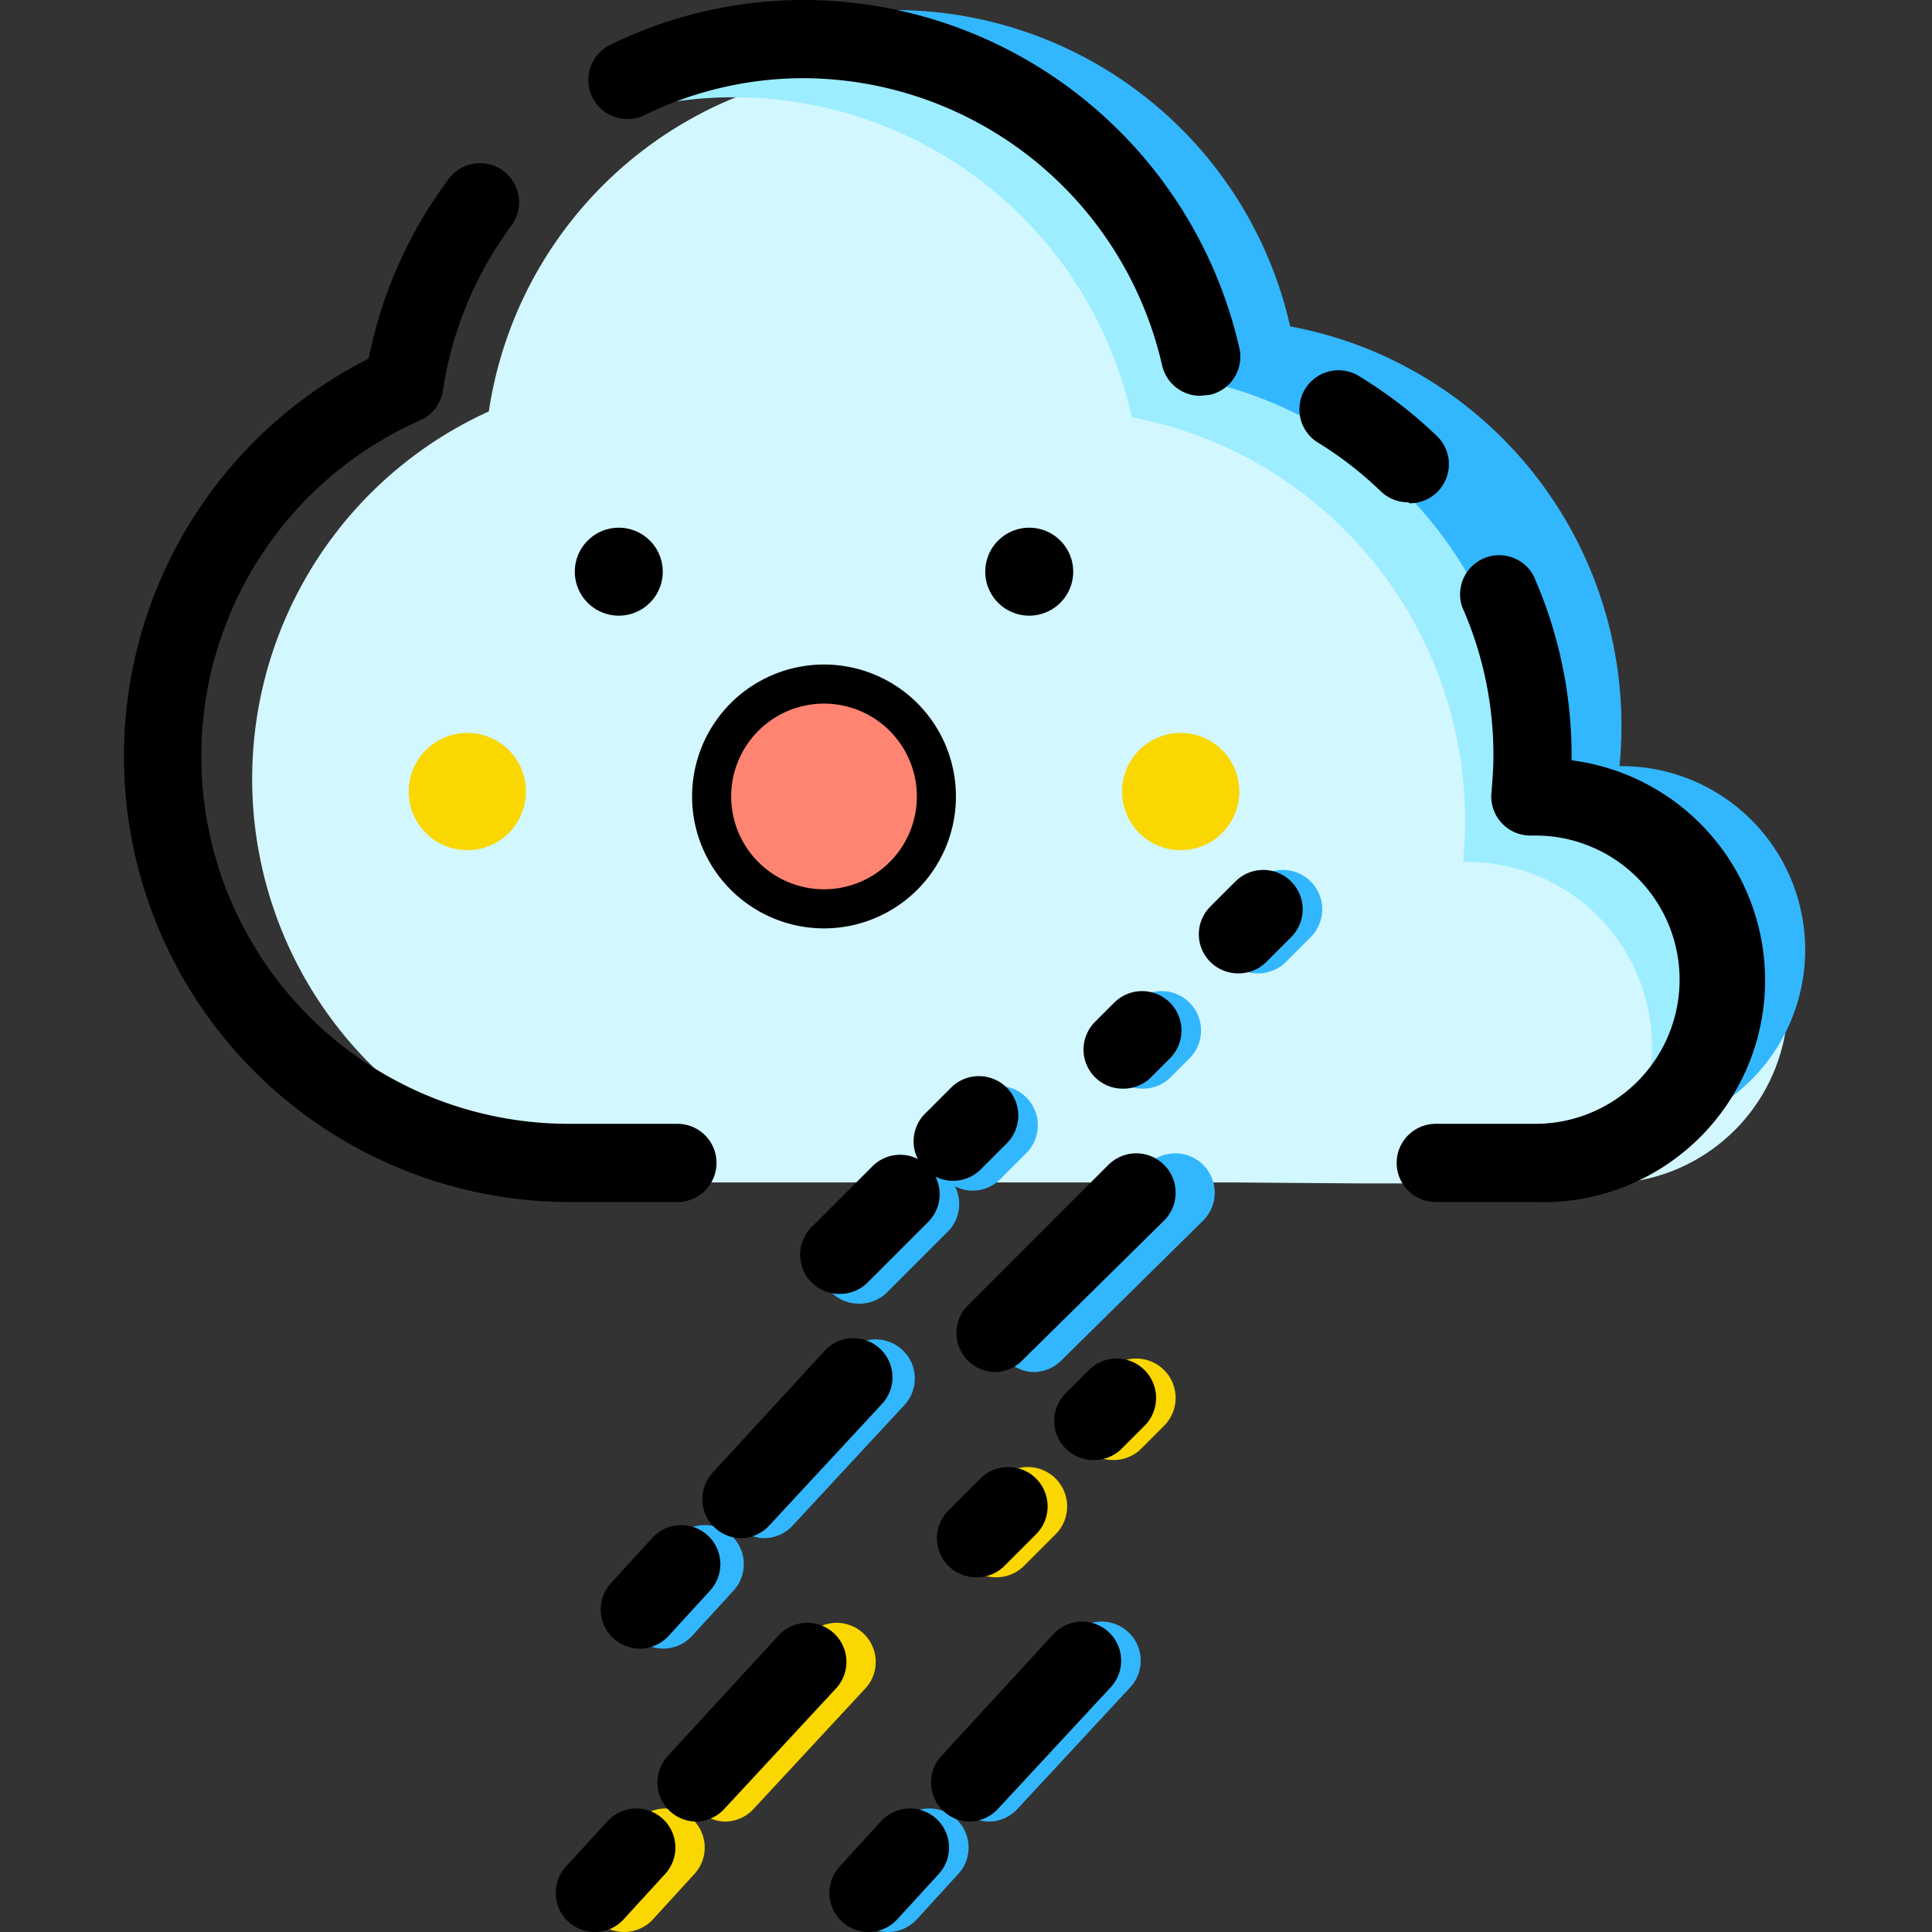 <?xml version="1.0" standalone="no"?><!DOCTYPE svg PUBLIC "-//W3C//DTD SVG 1.1//EN" "http://www.w3.org/Graphics/SVG/1.1/DTD/svg11.dtd"><svg class="icon" width="200px" height="200.00px" viewBox="0 0 1024 1024" version="1.1" xmlns="http://www.w3.org/2000/svg"><rect x="0" y="0" width="1024" height="1024" fill="#333333" stroke="none"/><path d="M654.284 626.727H346.101a213.915 213.915 0 0 1-87.016-408.666 213.915 213.915 0 0 1 116.54-160.048 210.29 210.29 0 0 1 93.232-21.754 212.361 212.361 0 0 1 207.182 166.781 209.772 209.772 0 0 1 71.478 27.452 213.915 213.915 0 0 1 102.555 182.838q0 10.877-1.036 21.236h2.59a96.34 96.34 0 0 1 0 192.679h-130.525" fill="#D2F7FF" /><path d="M851.107 619.476a97.893 97.893 0 0 0-73.032-162.638h-2.59q1.036-10.877 1.036-21.754A217.541 217.541 0 0 0 672.412 249.138a214.433 214.433 0 0 0-72.514-27.97 215.987 215.987 0 0 0-274.516-160.048 214.951 214.951 0 0 1 327.347 132.596 213.397 213.397 0 0 1 71.996 27.452 215.469 215.469 0 0 1 103.591 184.392q0 10.877-1.036 21.236h2.59a97.376 97.376 0 0 1 20.718 192.161z" fill="#9CEDFF" /><path d="M882.184 598.758a97.893 97.893 0 0 0-73.032-162.638h-2.59q1.036-10.877 1.036-21.754A217.541 217.541 0 0 0 703.49 228.42a214.433 214.433 0 0 0-72.514-27.97A215.987 215.987 0 0 0 356.46 40.402a214.951 214.951 0 0 1 327.347 132.596 213.397 213.397 0 0 1 71.996 27.452 215.469 215.469 0 0 1 103.591 184.392q0 10.877-1.036 21.236h2.59a97.376 97.376 0 0 1 20.718 192.161z" fill="#32B7FF" /><path d="M813.814 637.086h-52.831a20.718 20.718 0 0 1 0-41.436h52.831a76.398 76.398 0 0 0 0-152.797h-2.072a20.718 20.718 0 0 1-21.236-22.79c0.518-6.215 1.036-12.949 1.036-19.164a193.715 193.715 0 0 0-16.575-79.247 20.718 20.718 0 0 1 37.811-16.575 235.151 235.151 0 0 1 20.2 95.822v2.072a117.576 117.576 0 0 1-19.164 234.116z m-454.764 0h-56.975a236.187 236.187 0 0 1-106.699-446.995 236.705 236.705 0 0 1 42.472-95.304 20.718 20.718 0 0 1 33.149 24.862 195.269 195.269 0 0 0-36.257 87.534 20.718 20.718 0 0 1-11.913 15.539 194.751 194.751 0 0 0 79.247 372.927h56.975a20.718 20.718 0 0 1 0 41.436z m387.43-370.856a20.718 20.718 0 0 1-14.503-5.698 195.269 195.269 0 0 0-34.185-26.416 20.718 20.718 0 0 1 21.754-35.221 236.705 236.705 0 0 1 41.954 32.113 20.718 20.718 0 0 1-14.503 35.739zM636.156 209.774a20.718 20.718 0 0 1-20.2-16.057A195.787 195.787 0 0 0 426.902 41.438a191.643 191.643 0 0 0-85.463 19.682 20.734 20.734 0 0 1-18.128-37.293 233.08 233.08 0 0 1 103.591-23.826A237.223 237.223 0 0 1 656.874 184.394a20.718 20.718 0 0 1-15.539 24.862z"  /><path d="M327.972 303.005m-23.308 0a23.308 23.308 0 1 0 46.616 0 23.308 23.308 0 1 0-46.616 0Z"  /><path d="M545.513 303.005m-23.308 0a23.308 23.308 0 1 0 46.616 0 23.308 23.308 0 1 0-46.616 0Z"  /><path d="M436.743 422.135m-59.565 0a59.565 59.565 0 1 0 119.13 0 59.565 59.565 0 1 0-119.13 0Z" fill="#FF8472" /><path d="M436.743 492.059A69.924 69.924 0 1 1 506.667 422.135 69.924 69.924 0 0 1 436.743 492.059z m0-119.13a49.206 49.206 0 1 0 49.206 49.206 49.206 49.206 0 0 0-49.206-49.206z"  /><path d="M247.689 419.545m-31.077 0a31.077 31.077 0 1 0 62.155 0 31.077 31.077 0 1 0-62.155 0Z" fill="#FAD700" /><path d="M625.796 419.545m-31.077 0a31.077 31.077 0 1 0 62.155 0 31.077 31.077 0 1 0-62.155 0Z" fill="#FAD700" /><path d="M470.41 1023.998a20.718 20.718 0 0 1-15.021-34.703l22.272-24.344a20.718 20.718 0 0 1 30.559 27.97l-22.272 24.344a20.718 20.718 0 0 1-15.539 6.733z m53.867-58.529a20.718 20.718 0 0 1-15.021-34.703l59.047-64.226a20.718 20.718 0 1 1 30.559 27.97l-59.565 64.226a20.718 20.718 0 0 1-15.021 6.733zM454.871 690.954a20.718 20.718 0 0 1-14.503-35.221l32.631-32.631a20.718 20.718 0 0 1 23.826-3.626 20.718 20.718 0 0 1 3.626-23.826l13.985-13.985a20.874 20.874 0 1 1 29.523 29.523l-13.985 13.985a20.718 20.718 0 0 1-23.826 3.626 20.718 20.718 0 0 1-3.626 23.826l-32.631 32.631a20.718 20.718 0 0 1-15.021 5.698zM548.103 727.21a20.718 20.718 0 0 1-14.503-35.221l74.585-74.585a20.874 20.874 0 0 1 29.523 29.523l-75.103 74.068a20.718 20.718 0 0 1-14.503 6.215zM351.28 873.792a20.718 20.718 0 0 1-15.021-34.703l22.272-24.344a20.718 20.718 0 0 1 30.559 27.97l-22.272 24.344a20.718 20.718 0 0 1-15.539 6.733z m53.867-58.529a20.718 20.718 0 0 1-15.021-34.703l59.047-64.226a20.718 20.718 0 0 1 30.559 27.97l-59.565 64.226a20.718 20.718 0 0 1-15.021 6.733z" fill="#32B7FF" /><path d="M444.512 685.774a20.718 20.718 0 0 1-14.503-35.221l32.631-32.631a20.718 20.718 0 0 1 23.826-3.626 20.718 20.718 0 0 1 3.626-23.826l13.985-13.985a20.874 20.874 0 1 1 29.523 29.523l-13.985 13.985a20.718 20.718 0 0 1-23.826 3.626 20.718 20.718 0 0 1-3.626 23.826l-32.631 32.631a20.718 20.718 0 0 1-15.021 5.698z"  /><path d="M330.562 1023.998a20.718 20.718 0 0 1-15.021-34.703l22.272-24.344a20.718 20.718 0 0 1 30.559 27.97l-22.272 24.344a20.718 20.718 0 0 1-15.539 6.733z m53.867-58.529a20.718 20.718 0 0 1-15.021-34.703l59.047-64.226a20.718 20.718 0 0 1 30.559 27.97l-59.565 64.226a20.718 20.718 0 0 1-15.021 6.733z" fill="#FAD700" /><path d="M338.849 873.792a20.718 20.718 0 0 1-15.021-34.703l22.272-24.344a20.718 20.718 0 0 1 30.559 27.97l-22.272 24.344a20.718 20.718 0 0 1-15.539 6.733zM392.717 815.263a20.718 20.718 0 0 1-15.021-34.703l59.047-64.226a20.718 20.718 0 1 1 30.559 27.97l-59.565 64.226a20.718 20.718 0 0 1-15.021 6.733z"  /><path d="M527.385 835.981a20.718 20.718 0 0 1-14.503-35.221l17.093-17.093a20.874 20.874 0 0 1 29.523 29.523l-17.093 17.093a20.718 20.718 0 0 1-15.021 5.698z m62.155-62.155a20.718 20.718 0 0 1-14.503-35.221l12.431-12.431a20.874 20.874 0 0 1 29.523 29.523l-12.431 12.431a20.718 20.718 0 0 1-15.021 5.698z" fill="#FAD700" /><path d="M315.024 1023.998a20.718 20.718 0 0 1-15.021-34.703l22.272-24.344a20.718 20.718 0 0 1 30.559 27.97l-22.272 24.344a20.718 20.718 0 0 1-15.539 6.733z m53.867-58.529a20.718 20.718 0 0 1-15.021-34.703l59.047-64.226a20.718 20.718 0 0 1 30.559 27.97l-59.565 64.226a20.718 20.718 0 0 1-15.021 6.733z"  /><path d="M605.078 577.004a20.718 20.718 0 0 1-14.503-35.221l10.359-10.359a20.874 20.874 0 0 1 29.523 29.523l-10.359 10.359a20.718 20.718 0 0 1-15.021 5.698z m61.119-61.119a20.718 20.718 0 0 1-14.503-35.221l13.467-13.467a20.874 20.874 0 0 1 29.523 29.523l-13.467 13.467a20.718 20.718 0 0 1-15.021 5.698z" fill="#32B7FF" /><path d="M460.051 1023.998a20.718 20.718 0 0 1-15.021-34.703l22.272-24.344a20.718 20.718 0 0 1 30.559 27.97l-22.272 24.344a20.718 20.718 0 0 1-15.539 6.733z m53.867-58.529a20.718 20.718 0 0 1-15.021-34.703l59.047-64.226a20.718 20.718 0 1 1 30.559 27.97l-59.565 64.226a20.718 20.718 0 0 1-15.021 6.733zM527.385 727.21a20.718 20.718 0 0 1-14.503-35.221l74.585-74.585a20.874 20.874 0 0 1 29.523 29.523l-75.103 74.068a20.718 20.718 0 0 1-14.503 6.215zM594.719 577.004a20.718 20.718 0 0 1-14.503-35.221l10.359-10.359a20.874 20.874 0 0 1 29.523 29.523l-10.359 10.359a20.718 20.718 0 0 1-15.021 5.698z m61.119-61.119a20.718 20.718 0 0 1-14.503-35.221l13.467-13.467a20.874 20.874 0 0 1 29.523 29.523l-13.467 13.467a20.718 20.718 0 0 1-15.021 5.698zM517.026 835.981a20.718 20.718 0 0 1-14.503-35.221l17.093-17.093a20.874 20.874 0 0 1 29.523 29.523l-17.093 17.093a20.718 20.718 0 0 1-15.021 5.698z m62.155-62.155a20.718 20.718 0 0 1-14.503-35.221l12.431-12.431a20.874 20.874 0 1 1 29.523 29.523l-12.431 12.431a20.718 20.718 0 0 1-15.021 5.698z"  /></svg>